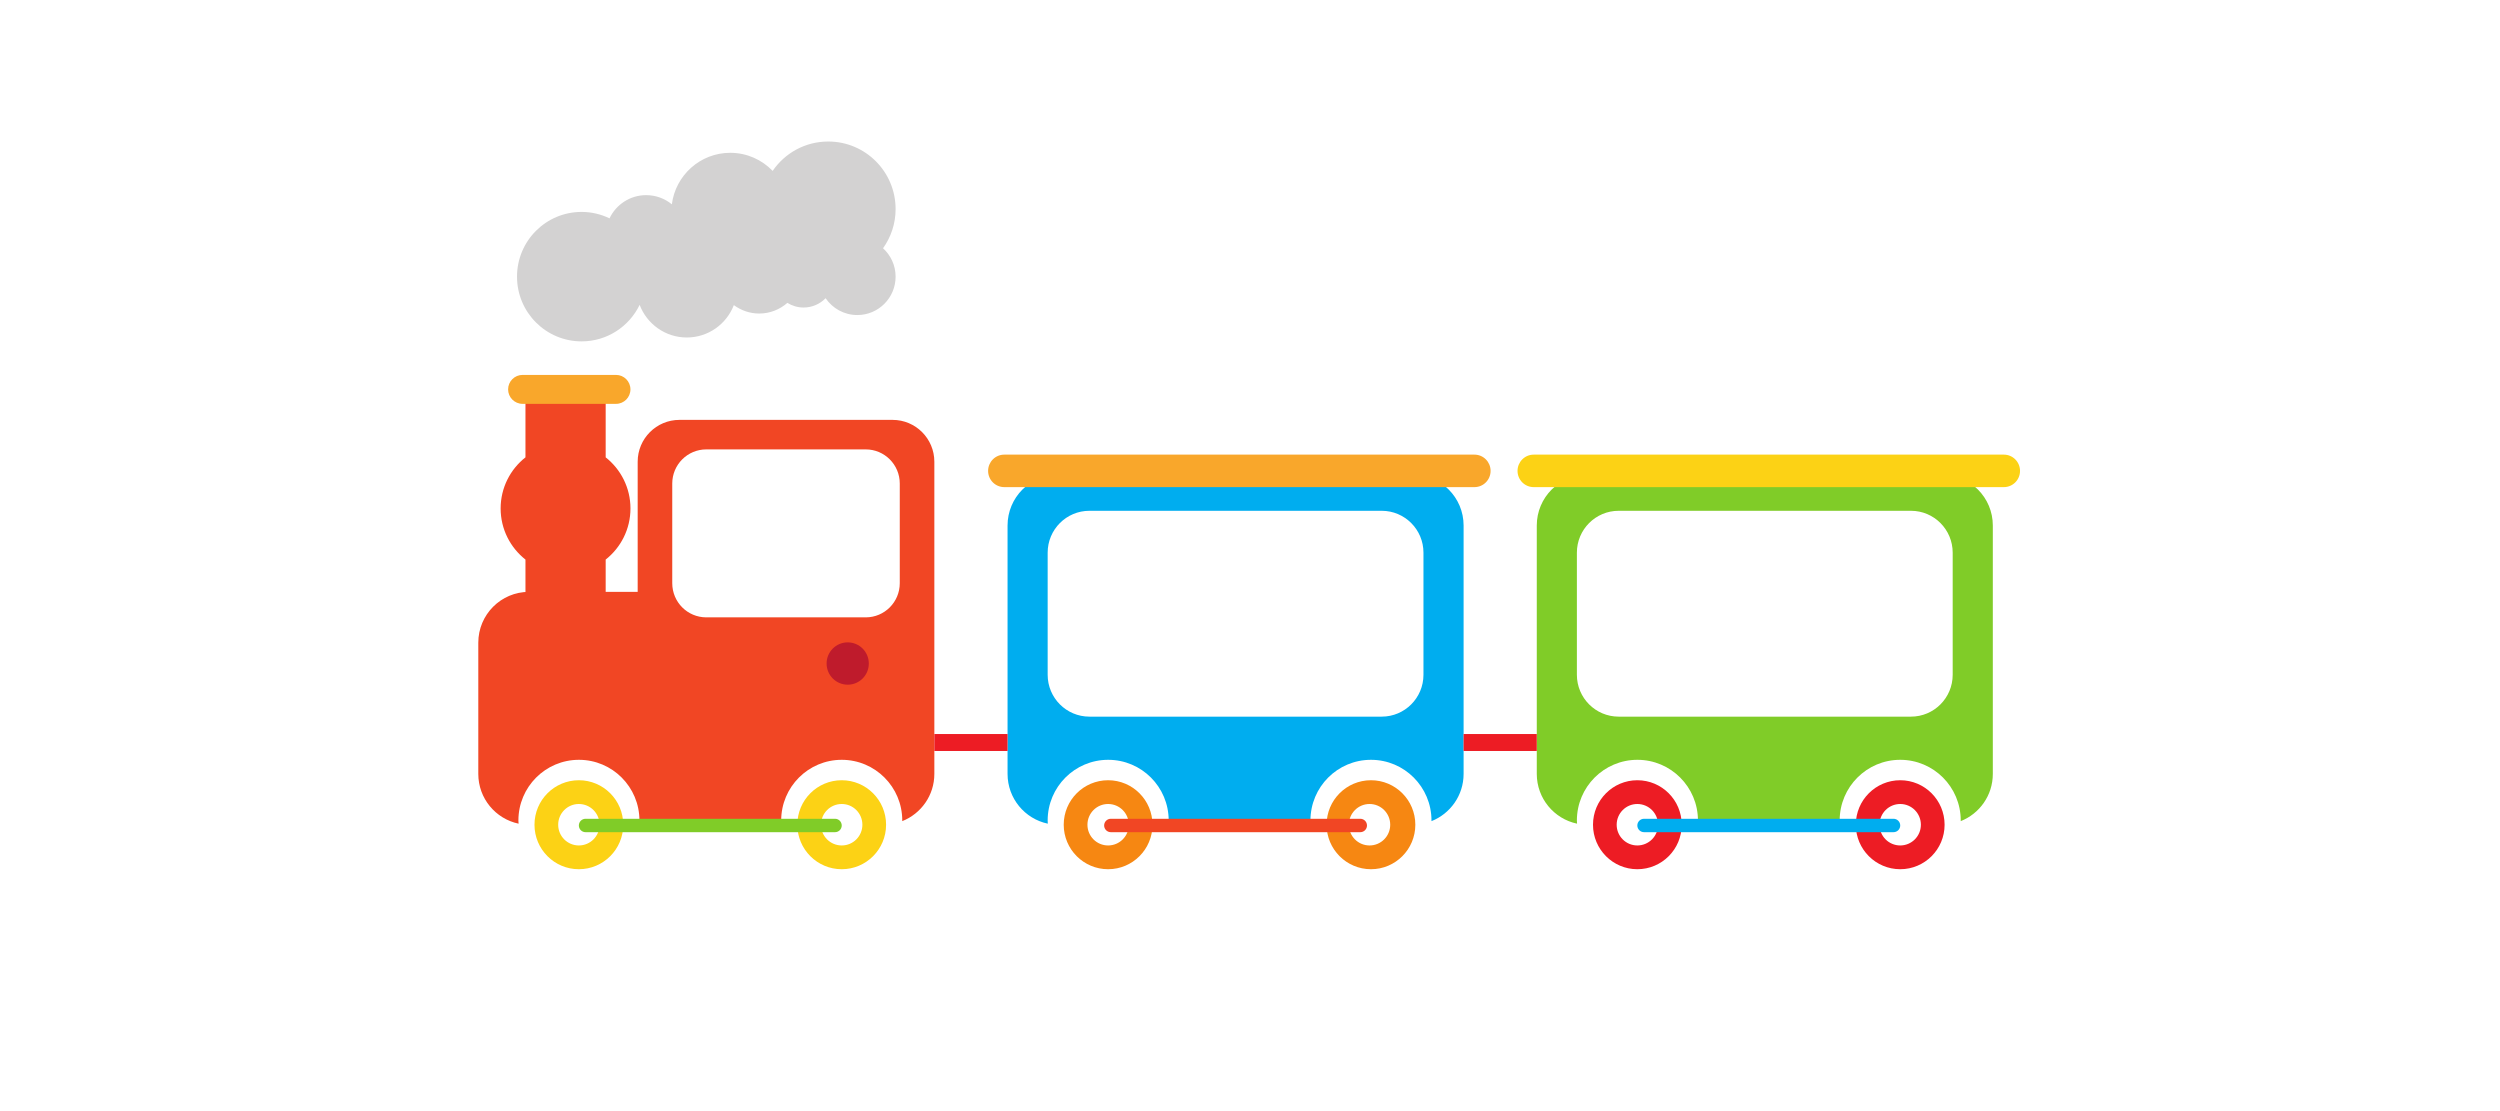 <svg xmlns="http://www.w3.org/2000/svg" xmlns:xlink="http://www.w3.org/1999/xlink" width="450" zoomAndPan="magnify" viewBox="0 0 337.5 150" height="200" preserveAspectRatio="xMidYMid meet" version="1.0"><defs><clipPath id="716f3291fb"><path d="M 64.355 56 L 127 56 L 127 112 L 64.355 112 Z M 64.355 56 " clip-rule="nonzero"/></clipPath><clipPath id="6d22adf5b5"><path d="M 72 105 L 85 105 L 85 117.379 L 72 117.379 Z M 72 105 " clip-rule="nonzero"/></clipPath><clipPath id="a2fbf72821"><path d="M 107 105 L 120 105 L 120 117.379 L 107 117.379 Z M 107 105 " clip-rule="nonzero"/></clipPath><clipPath id="6b90ab75d2"><path d="M 143 105 L 156 105 L 156 117.379 L 143 117.379 Z M 143 105 " clip-rule="nonzero"/></clipPath><clipPath id="c8be0724e7"><path d="M 179 105 L 192 105 L 192 117.379 L 179 117.379 Z M 179 105 " clip-rule="nonzero"/></clipPath><clipPath id="22108660fc"><path d="M 215 105 L 228 105 L 228 117.379 L 215 117.379 Z M 215 105 " clip-rule="nonzero"/></clipPath><clipPath id="94149b5924"><path d="M 250 105 L 263 105 L 263 117.379 L 250 117.379 Z M 250 105 " clip-rule="nonzero"/></clipPath><clipPath id="f2766fd215"><path d="M 69 19.129 L 121 19.129 L 121 47 L 69 47 Z M 69 19.129 " clip-rule="nonzero"/></clipPath><clipPath id="f48cce66ac"><path d="M 204 61 L 272.855 61 L 272.855 66 L 204 66 Z M 204 61 " clip-rule="nonzero"/></clipPath></defs><path fill="#80cc28" d="M 263.613 91.094 C 263.613 94.215 261.094 96.746 257.98 96.746 L 218.52 96.746 C 215.402 96.746 212.879 94.215 212.879 91.094 L 212.879 74.613 C 212.879 71.488 215.402 68.957 218.52 68.957 L 257.98 68.957 C 261.094 68.957 263.613 71.488 263.613 74.613 Z M 262.191 64.086 L 214.309 64.086 C 210.527 64.086 207.465 67.156 207.465 70.945 L 207.465 104.477 C 207.465 107.785 209.797 110.543 212.902 111.195 C 212.895 111.051 212.879 110.91 212.879 110.766 C 212.879 106.242 216.539 102.574 221.051 102.574 C 225.562 102.574 229.223 106.242 229.223 110.766 C 229.223 110.961 229.207 111.152 229.195 111.34 L 248.387 111.34 C 248.375 111.152 248.355 110.961 248.355 110.766 C 248.355 106.242 252.016 102.574 256.531 102.574 C 261.043 102.574 264.699 106.242 264.699 110.766 L 264.695 110.855 C 267.234 109.852 269.031 107.379 269.031 104.477 L 269.031 70.945 C 269.031 67.156 265.969 64.086 262.191 64.086 " fill-opacity="1" fill-rule="nonzero"/><path fill="#00adef" d="M 192.168 91.094 C 192.168 94.215 189.645 96.746 186.531 96.746 L 147.07 96.746 C 143.957 96.746 141.434 94.215 141.434 91.094 L 141.434 74.613 C 141.434 71.488 143.957 68.957 147.07 68.957 L 186.531 68.957 C 189.645 68.957 192.168 71.488 192.168 74.613 Z M 190.742 64.086 L 142.855 64.086 C 139.078 64.086 136.02 67.156 136.02 70.945 L 136.02 104.477 C 136.02 107.785 138.352 110.543 141.453 111.195 C 141.445 111.051 141.434 110.91 141.434 110.766 C 141.434 106.242 145.09 102.574 149.605 102.574 C 154.117 102.574 157.773 106.242 157.773 110.766 C 157.773 110.961 157.762 111.152 157.746 111.34 L 176.938 111.34 C 176.926 111.152 176.91 110.961 176.91 110.766 C 176.91 106.242 180.566 102.574 185.082 102.574 C 189.594 102.574 193.25 106.242 193.25 110.766 L 193.25 110.855 C 195.785 109.852 197.586 107.379 197.586 104.477 L 197.586 70.945 C 197.586 67.156 194.52 64.086 190.742 64.086 " fill-opacity="1" fill-rule="nonzero"/><path fill="#ed1c24" d="M 207.465 101.383 L 197.586 101.383 L 197.586 99.094 L 207.465 99.094 L 207.465 101.383 " fill-opacity="1" fill-rule="nonzero"/><g clip-path="url(#716f3291fb)"><path fill="#f14624" d="M 121.469 78.73 C 121.469 81.281 119.41 83.344 116.871 83.344 L 95.352 83.344 C 92.809 83.344 90.754 81.281 90.754 78.73 L 90.754 65.277 C 90.754 62.73 92.809 60.668 95.352 60.668 L 116.871 60.668 C 119.41 60.668 121.469 62.73 121.469 65.277 Z M 120.5 56.684 L 91.727 56.684 C 88.613 56.684 86.086 59.211 86.086 62.336 L 86.086 79.902 L 71.406 79.902 C 67.629 79.902 64.57 82.977 64.57 86.762 L 64.57 104.477 C 64.57 107.785 66.902 110.543 70.008 111.195 C 70 111.051 69.984 110.91 69.984 110.766 C 69.984 106.242 73.641 102.574 78.156 102.574 C 82.668 102.574 86.324 106.242 86.324 110.766 C 86.324 110.961 86.312 111.152 86.297 111.34 L 105.488 111.34 C 105.48 111.152 105.461 110.961 105.461 110.766 C 105.461 106.242 109.121 102.574 113.633 102.574 C 118.145 102.574 121.805 106.242 121.805 110.766 L 121.801 110.855 C 124.34 109.852 126.137 107.379 126.137 104.477 L 126.137 62.336 C 126.137 59.211 123.613 56.684 120.5 56.684 " fill-opacity="1" fill-rule="nonzero"/></g><path fill="#ed1c24" d="M 136.02 101.383 L 126.137 101.383 L 126.137 99.094 L 136.02 99.094 L 136.02 101.383 " fill-opacity="1" fill-rule="nonzero"/><g clip-path="url(#6d22adf5b5)"><path fill="#fcd215" d="M 78.145 114.137 C 76.605 114.137 75.355 112.883 75.355 111.34 C 75.355 109.793 76.605 108.539 78.145 108.539 C 79.688 108.539 80.938 109.793 80.938 111.34 C 80.938 112.883 79.688 114.137 78.145 114.137 Z M 78.145 105.332 C 74.836 105.332 72.156 108.02 72.156 111.34 C 72.156 114.656 74.836 117.344 78.145 117.344 C 81.453 117.344 84.137 114.656 84.137 111.34 C 84.137 108.02 81.453 105.332 78.145 105.332 " fill-opacity="1" fill-rule="nonzero"/></g><g clip-path="url(#a2fbf72821)"><path fill="#fcd215" d="M 113.633 114.137 C 112.09 114.137 110.84 112.883 110.84 111.34 C 110.84 109.793 112.09 108.539 113.633 108.539 C 115.176 108.539 116.422 109.793 116.422 111.34 C 116.422 112.883 115.176 114.137 113.633 114.137 Z M 113.633 105.332 C 110.324 105.332 107.641 108.02 107.641 111.34 C 107.641 114.656 110.324 117.344 113.633 117.344 C 116.941 117.344 119.621 114.656 119.621 111.34 C 119.621 108.02 116.941 105.332 113.633 105.332 " fill-opacity="1" fill-rule="nonzero"/></g><g clip-path="url(#6b90ab75d2)"><path fill="#f68712" d="M 149.594 114.137 C 148.051 114.137 146.805 112.883 146.805 111.34 C 146.805 109.793 148.051 108.539 149.594 108.539 C 151.137 108.539 152.387 109.793 152.387 111.34 C 152.387 112.883 151.137 114.137 149.594 114.137 Z M 149.594 105.332 C 146.285 105.332 143.602 108.02 143.602 111.34 C 143.602 114.656 146.285 117.344 149.594 117.344 C 152.902 117.344 155.586 114.656 155.586 111.34 C 155.586 108.02 152.902 105.332 149.594 105.332 " fill-opacity="1" fill-rule="nonzero"/></g><g clip-path="url(#c8be0724e7)"><path fill="#f68712" d="M 184.891 114.137 C 183.348 114.137 182.102 112.883 182.102 111.34 C 182.102 109.793 183.348 108.539 184.891 108.539 C 186.43 108.539 187.68 109.793 187.68 111.34 C 187.68 112.883 186.43 114.137 184.891 114.137 Z M 185.082 105.332 C 181.773 105.332 179.09 108.02 179.09 111.34 C 179.09 114.656 181.773 117.344 185.082 117.344 C 188.391 117.344 191.07 114.656 191.07 111.34 C 191.07 108.02 188.391 105.332 185.082 105.332 " fill-opacity="1" fill-rule="nonzero"/></g><g clip-path="url(#22108660fc)"><path fill="#ed1c24" d="M 221.039 114.137 C 219.5 114.137 218.25 112.883 218.25 111.34 C 218.25 109.793 219.5 108.539 221.039 108.539 C 222.582 108.539 223.836 109.793 223.836 111.34 C 223.836 112.883 222.582 114.137 221.039 114.137 Z M 221.039 105.332 C 217.734 105.332 215.055 108.02 215.055 111.34 C 215.055 114.656 217.734 117.344 221.039 117.344 C 224.352 117.344 227.031 114.656 227.031 111.34 C 227.031 108.02 224.352 105.332 221.039 105.332 " fill-opacity="1" fill-rule="nonzero"/></g><g clip-path="url(#94149b5924)"><path fill="#ed1c24" d="M 256.531 114.137 C 254.988 114.137 253.738 112.883 253.738 111.34 C 253.738 109.793 254.988 108.539 256.531 108.539 C 258.07 108.539 259.32 109.793 259.32 111.34 C 259.32 112.883 258.07 114.137 256.531 114.137 Z M 256.531 105.332 C 253.223 105.332 250.535 108.02 250.535 111.34 C 250.535 114.656 253.223 117.344 256.531 117.344 C 259.84 117.344 262.52 114.656 262.52 111.34 C 262.52 108.02 259.84 105.332 256.531 105.332 " fill-opacity="1" fill-rule="nonzero"/></g><path fill="#bf1b2c" d="M 117.289 89.578 C 117.289 91.156 116.016 92.434 114.441 92.434 C 112.867 92.434 111.59 91.156 111.59 89.578 C 111.59 87.996 112.867 86.719 114.441 86.719 C 116.016 86.719 117.289 87.996 117.289 89.578 " fill-opacity="1" fill-rule="nonzero"/><g clip-path="url(#f2766fd215)"><path fill="#d3d2d2" d="M 119.211 33.516 C 120.273 32.023 120.906 30.199 120.906 28.227 C 120.906 23.184 116.836 19.105 111.812 19.105 C 108.691 19.105 105.945 20.676 104.309 23.07 C 102.859 21.566 100.832 20.629 98.582 20.629 C 94.535 20.629 91.199 23.664 90.699 27.582 C 89.758 26.812 88.551 26.344 87.23 26.344 C 85.047 26.344 83.168 27.625 82.285 29.477 C 81.141 28.926 79.867 28.609 78.516 28.609 C 73.699 28.609 69.797 32.52 69.797 37.348 C 69.797 42.176 73.699 46.086 78.516 46.086 C 81.965 46.086 84.941 44.074 86.352 41.156 C 87.328 43.73 89.809 45.562 92.719 45.562 C 95.613 45.562 98.086 43.746 99.07 41.191 C 100.031 41.898 101.211 42.328 102.496 42.328 C 103.949 42.328 105.277 41.781 106.297 40.887 C 106.93 41.281 107.68 41.516 108.484 41.516 C 109.652 41.516 110.703 41.035 111.457 40.258 C 112.387 41.629 113.957 42.531 115.738 42.531 C 118.594 42.531 120.906 40.211 120.906 37.348 C 120.906 35.828 120.25 34.461 119.211 33.516 " fill-opacity="1" fill-rule="nonzero"/></g><path fill="#80cc28" d="M 113.633 111.441 C 113.633 111.938 113.23 112.344 112.73 112.344 L 79.047 112.344 C 78.551 112.344 78.145 111.938 78.145 111.441 C 78.145 110.938 78.551 110.535 79.047 110.535 L 112.73 110.535 C 113.23 110.535 113.633 110.938 113.633 111.441 " fill-opacity="1" fill-rule="nonzero"/><path fill="#f14624" d="M 184.543 111.441 C 184.543 111.938 184.141 112.344 183.641 112.344 L 149.961 112.344 C 149.461 112.344 149.059 111.938 149.059 111.441 C 149.059 110.938 149.461 110.535 149.961 110.535 L 183.641 110.535 C 184.141 110.535 184.543 110.938 184.543 111.441 " fill-opacity="1" fill-rule="nonzero"/><path fill="#00adef" d="M 256.531 111.441 C 256.531 111.938 256.121 112.344 255.629 112.344 L 221.941 112.344 C 221.449 112.344 221.039 111.938 221.039 111.441 C 221.039 110.938 221.449 110.535 221.941 110.535 L 255.629 110.535 C 256.121 110.535 256.531 110.938 256.531 111.441 " fill-opacity="1" fill-rule="nonzero"/><path fill="#f9a72b" d="M 201.23 63.57 C 201.23 64.781 200.254 65.762 199.051 65.762 L 135.582 65.762 C 134.371 65.762 133.395 64.781 133.395 63.57 C 133.395 62.359 134.371 61.375 135.582 61.375 L 199.051 61.375 C 200.254 61.375 201.23 62.359 201.23 63.57 " fill-opacity="1" fill-rule="nonzero"/><g clip-path="url(#f48cce66ac)"><path fill="#fcd215" d="M 272.703 63.57 C 272.703 64.781 271.727 65.762 270.52 65.762 L 207.051 65.762 C 205.844 65.762 204.867 64.781 204.867 63.57 C 204.867 62.359 205.844 61.375 207.051 61.375 L 270.52 61.375 C 271.727 61.375 272.703 62.359 272.703 63.57 " fill-opacity="1" fill-rule="nonzero"/></g><path fill="#f14624" d="M 85.113 68.641 C 85.113 65.84 83.801 63.348 81.766 61.742 L 81.766 52.328 L 70.938 52.328 L 70.938 61.742 C 68.898 63.348 67.586 65.84 67.586 68.641 C 67.586 71.445 68.898 73.934 70.938 75.543 L 70.938 81.574 L 81.766 81.574 L 81.766 75.543 C 83.801 73.934 85.113 71.445 85.113 68.641 " fill-opacity="1" fill-rule="nonzero"/><path fill="#f9a72b" d="M 85.109 52.566 C 85.109 53.645 84.238 54.52 83.164 54.52 L 70.547 54.52 C 69.469 54.52 68.594 53.645 68.594 52.566 C 68.594 51.488 69.469 50.613 70.547 50.613 L 83.164 50.613 C 84.238 50.613 85.109 51.488 85.109 52.566 " fill-opacity="1" fill-rule="nonzero"/></svg>